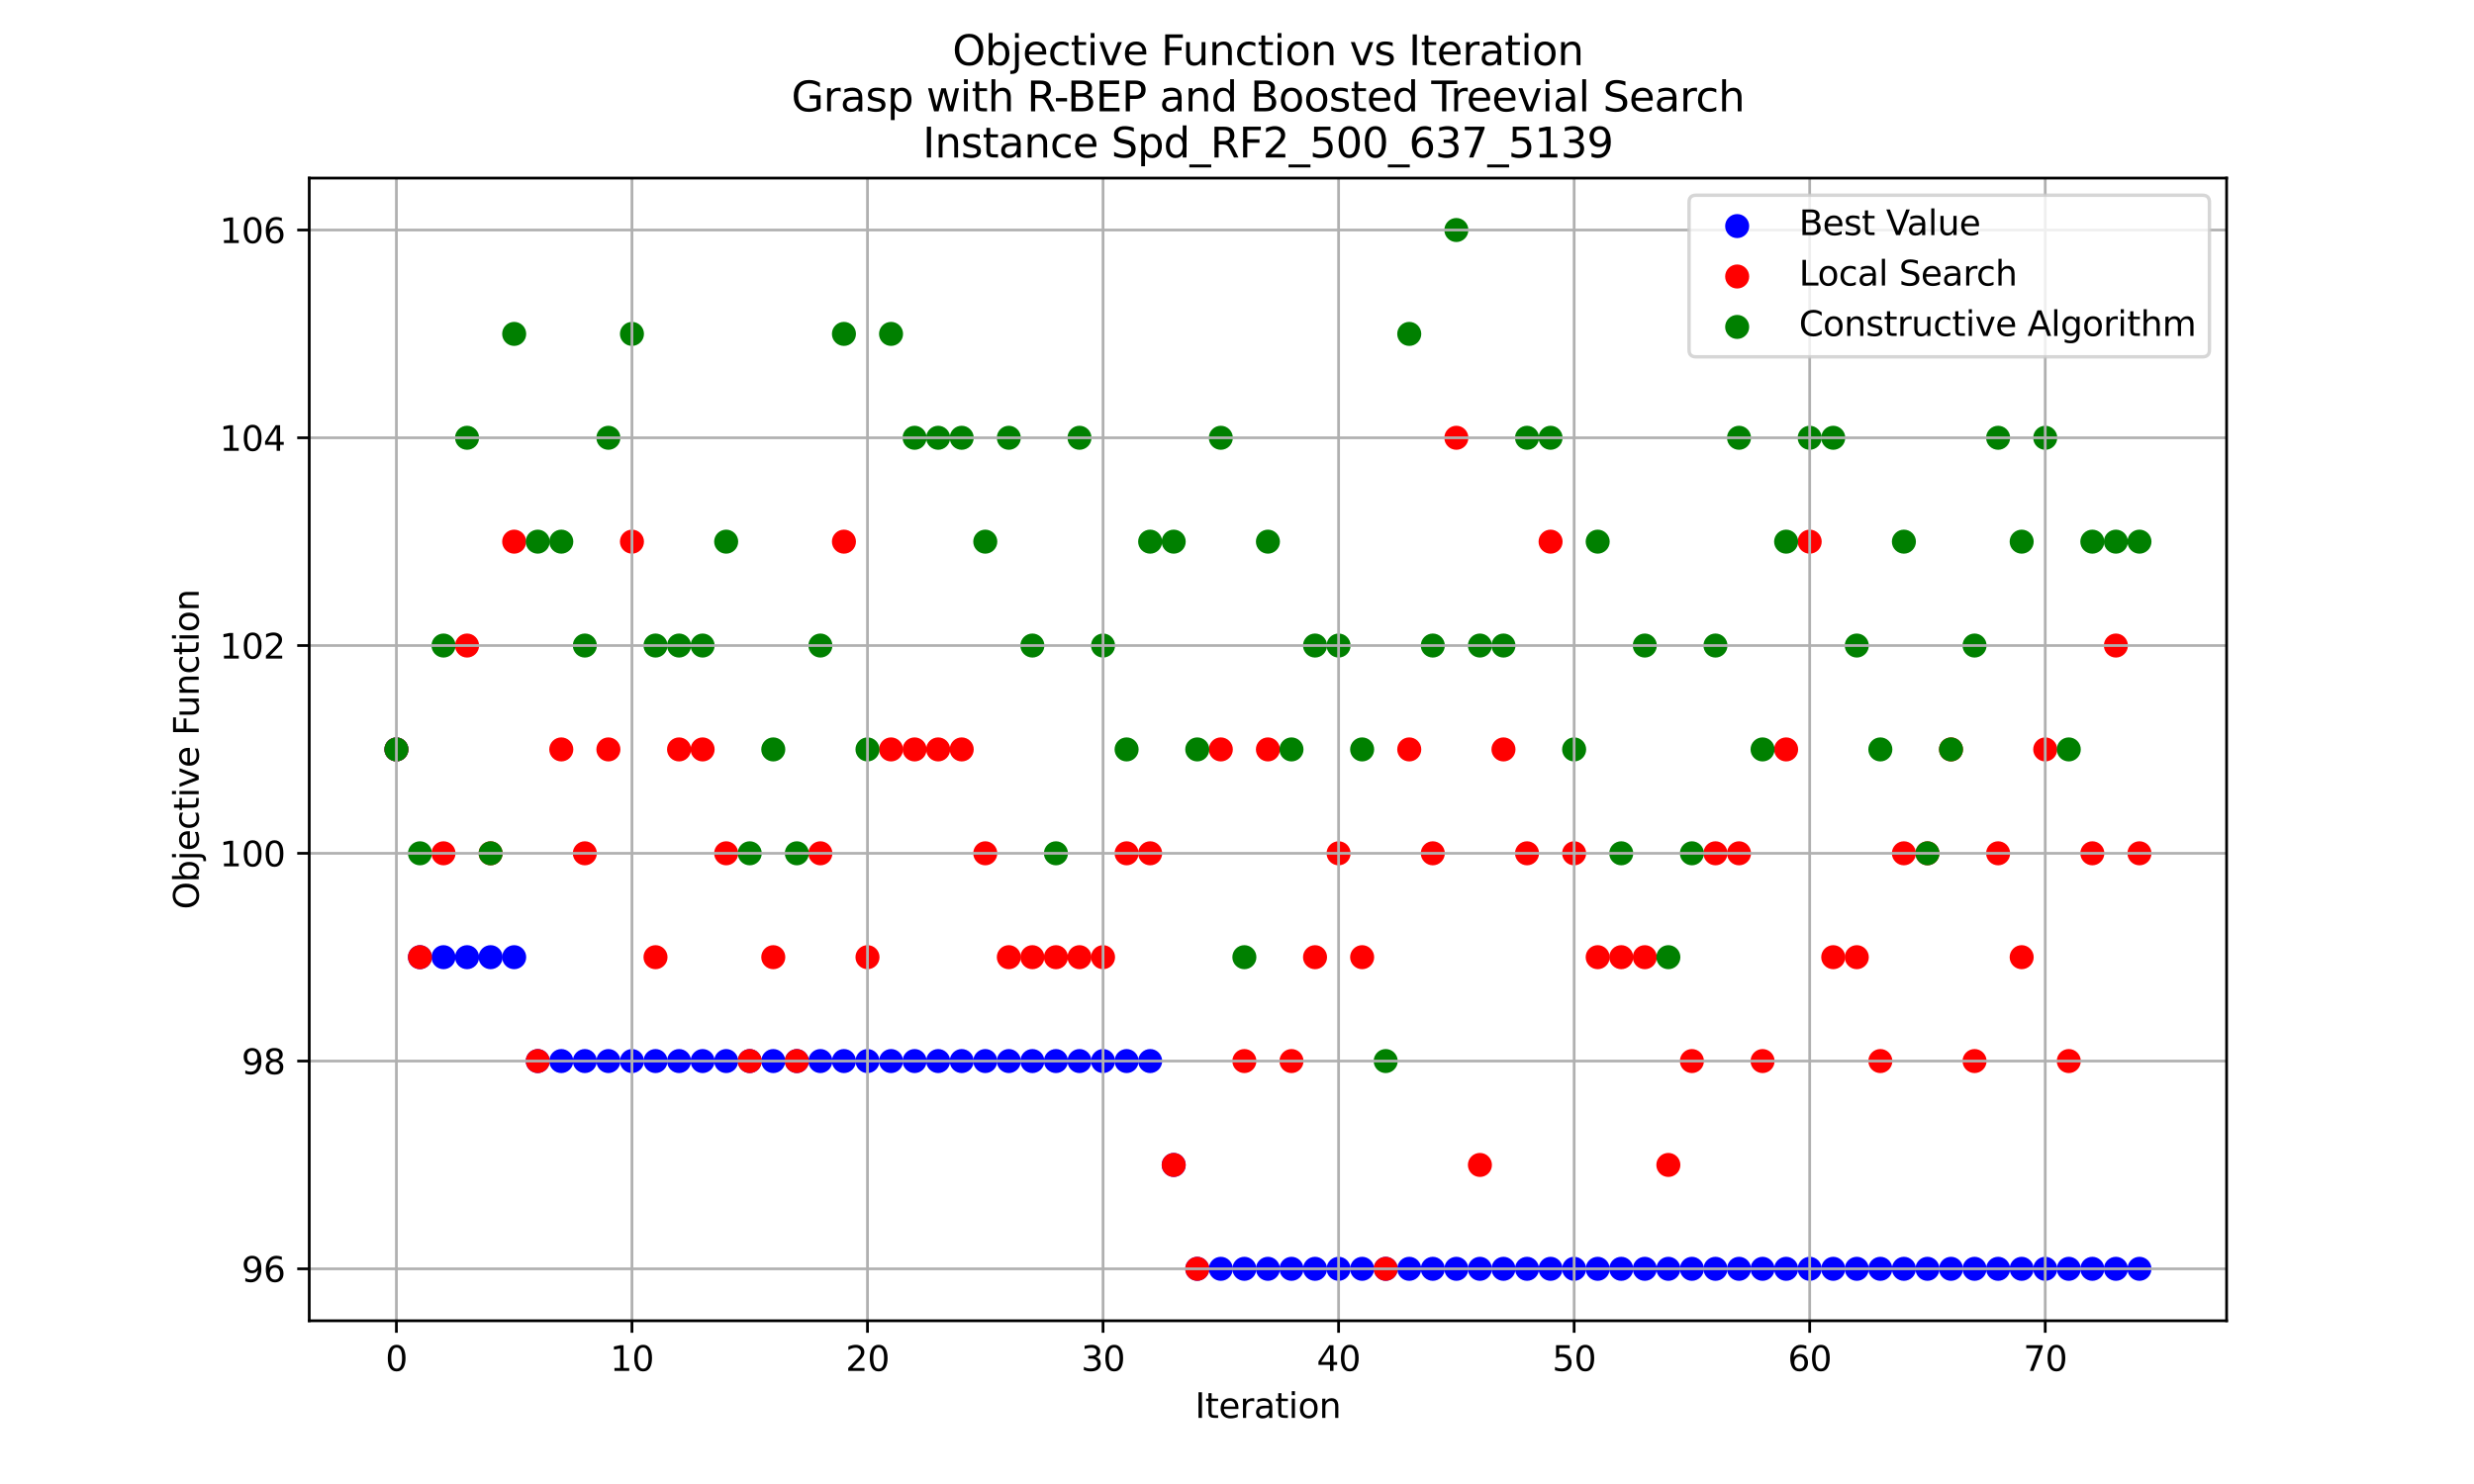<?xml version="1.0" encoding="utf-8" standalone="no"?>
<!DOCTYPE svg PUBLIC "-//W3C//DTD SVG 1.1//EN"
  "http://www.w3.org/Graphics/SVG/1.1/DTD/svg11.dtd">
<svg xmlns:xlink="http://www.w3.org/1999/xlink" width="720pt" height="432pt" viewBox="0 0 720 432" xmlns="http://www.w3.org/2000/svg" version="1.1">
 <defs>
  <style type="text/css">*{stroke-linejoin: round; stroke-linecap: butt}</style>
 </defs>
 <g id="figure_1">
  <g id="patch_1">
   <path d="M 0 432 
L 720 432 
L 720 0 
L 0 0 
z
" style="fill: #ffffff"/>
  </g>
  <g id="axes_1">
   <g id="patch_2">
    <path d="M 90 384.48 
L 648 384.48 
L 648 51.84 
L 90 51.84 
z
" style="fill: #ffffff"/>
   </g>
   <g id="PathCollection_1">
    <defs>
     <path id="m47b3275b3d" d="M 0 3 
C 0.796 3 1.559 2.684 2.121 2.121 
C 2.684 1.559 3 0.796 3 0 
C 3 -0.796 2.684 -1.559 2.121 -2.121 
C 1.559 -2.684 0.796 -3 0 -3 
C -0.796 -3 -1.559 -2.684 -2.121 -2.121 
C -2.684 -1.559 -3 -0.796 -3 0 
C -3 0.796 -2.684 1.559 -2.121 2.121 
C -1.559 2.684 -0.796 3 0 3 
z
" style="stroke: #0000ff"/>
    </defs>
    <g clip-path="url(#p87933340f0)">
     <use xlink:href="#m47b3275b3d" x="115.364" y="218.16" style="fill: #0000ff; stroke: #0000ff"/>
     <use xlink:href="#m47b3275b3d" x="122.219" y="278.64" style="fill: #0000ff; stroke: #0000ff"/>
     <use xlink:href="#m47b3275b3d" x="129.074" y="278.64" style="fill: #0000ff; stroke: #0000ff"/>
     <use xlink:href="#m47b3275b3d" x="135.929" y="278.64" style="fill: #0000ff; stroke: #0000ff"/>
     <use xlink:href="#m47b3275b3d" x="142.784" y="278.64" style="fill: #0000ff; stroke: #0000ff"/>
     <use xlink:href="#m47b3275b3d" x="149.639" y="278.64" style="fill: #0000ff; stroke: #0000ff"/>
     <use xlink:href="#m47b3275b3d" x="156.494" y="308.88" style="fill: #0000ff; stroke: #0000ff"/>
     <use xlink:href="#m47b3275b3d" x="163.349" y="308.88" style="fill: #0000ff; stroke: #0000ff"/>
     <use xlink:href="#m47b3275b3d" x="170.204" y="308.88" style="fill: #0000ff; stroke: #0000ff"/>
     <use xlink:href="#m47b3275b3d" x="177.059" y="308.88" style="fill: #0000ff; stroke: #0000ff"/>
     <use xlink:href="#m47b3275b3d" x="183.914" y="308.88" style="fill: #0000ff; stroke: #0000ff"/>
     <use xlink:href="#m47b3275b3d" x="190.769" y="308.88" style="fill: #0000ff; stroke: #0000ff"/>
     <use xlink:href="#m47b3275b3d" x="197.624" y="308.88" style="fill: #0000ff; stroke: #0000ff"/>
     <use xlink:href="#m47b3275b3d" x="204.479" y="308.88" style="fill: #0000ff; stroke: #0000ff"/>
     <use xlink:href="#m47b3275b3d" x="211.334" y="308.88" style="fill: #0000ff; stroke: #0000ff"/>
     <use xlink:href="#m47b3275b3d" x="218.189" y="308.88" style="fill: #0000ff; stroke: #0000ff"/>
     <use xlink:href="#m47b3275b3d" x="225.044" y="308.88" style="fill: #0000ff; stroke: #0000ff"/>
     <use xlink:href="#m47b3275b3d" x="231.899" y="308.88" style="fill: #0000ff; stroke: #0000ff"/>
     <use xlink:href="#m47b3275b3d" x="238.754" y="308.88" style="fill: #0000ff; stroke: #0000ff"/>
     <use xlink:href="#m47b3275b3d" x="245.609" y="308.88" style="fill: #0000ff; stroke: #0000ff"/>
     <use xlink:href="#m47b3275b3d" x="252.464" y="308.88" style="fill: #0000ff; stroke: #0000ff"/>
     <use xlink:href="#m47b3275b3d" x="259.319" y="308.88" style="fill: #0000ff; stroke: #0000ff"/>
     <use xlink:href="#m47b3275b3d" x="266.174" y="308.88" style="fill: #0000ff; stroke: #0000ff"/>
     <use xlink:href="#m47b3275b3d" x="273.029" y="308.88" style="fill: #0000ff; stroke: #0000ff"/>
     <use xlink:href="#m47b3275b3d" x="279.885" y="308.88" style="fill: #0000ff; stroke: #0000ff"/>
     <use xlink:href="#m47b3275b3d" x="286.74" y="308.88" style="fill: #0000ff; stroke: #0000ff"/>
     <use xlink:href="#m47b3275b3d" x="293.595" y="308.88" style="fill: #0000ff; stroke: #0000ff"/>
     <use xlink:href="#m47b3275b3d" x="300.45" y="308.88" style="fill: #0000ff; stroke: #0000ff"/>
     <use xlink:href="#m47b3275b3d" x="307.305" y="308.88" style="fill: #0000ff; stroke: #0000ff"/>
     <use xlink:href="#m47b3275b3d" x="314.16" y="308.88" style="fill: #0000ff; stroke: #0000ff"/>
     <use xlink:href="#m47b3275b3d" x="321.015" y="308.88" style="fill: #0000ff; stroke: #0000ff"/>
     <use xlink:href="#m47b3275b3d" x="327.87" y="308.88" style="fill: #0000ff; stroke: #0000ff"/>
     <use xlink:href="#m47b3275b3d" x="334.725" y="308.88" style="fill: #0000ff; stroke: #0000ff"/>
     <use xlink:href="#m47b3275b3d" x="341.58" y="339.12" style="fill: #0000ff; stroke: #0000ff"/>
     <use xlink:href="#m47b3275b3d" x="348.435" y="369.36" style="fill: #0000ff; stroke: #0000ff"/>
     <use xlink:href="#m47b3275b3d" x="355.29" y="369.36" style="fill: #0000ff; stroke: #0000ff"/>
     <use xlink:href="#m47b3275b3d" x="362.145" y="369.36" style="fill: #0000ff; stroke: #0000ff"/>
     <use xlink:href="#m47b3275b3d" x="369" y="369.36" style="fill: #0000ff; stroke: #0000ff"/>
     <use xlink:href="#m47b3275b3d" x="375.855" y="369.36" style="fill: #0000ff; stroke: #0000ff"/>
     <use xlink:href="#m47b3275b3d" x="382.71" y="369.36" style="fill: #0000ff; stroke: #0000ff"/>
     <use xlink:href="#m47b3275b3d" x="389.565" y="369.36" style="fill: #0000ff; stroke: #0000ff"/>
     <use xlink:href="#m47b3275b3d" x="396.42" y="369.36" style="fill: #0000ff; stroke: #0000ff"/>
     <use xlink:href="#m47b3275b3d" x="403.275" y="369.36" style="fill: #0000ff; stroke: #0000ff"/>
     <use xlink:href="#m47b3275b3d" x="410.13" y="369.36" style="fill: #0000ff; stroke: #0000ff"/>
     <use xlink:href="#m47b3275b3d" x="416.985" y="369.36" style="fill: #0000ff; stroke: #0000ff"/>
     <use xlink:href="#m47b3275b3d" x="423.84" y="369.36" style="fill: #0000ff; stroke: #0000ff"/>
     <use xlink:href="#m47b3275b3d" x="430.695" y="369.36" style="fill: #0000ff; stroke: #0000ff"/>
     <use xlink:href="#m47b3275b3d" x="437.55" y="369.36" style="fill: #0000ff; stroke: #0000ff"/>
     <use xlink:href="#m47b3275b3d" x="444.405" y="369.36" style="fill: #0000ff; stroke: #0000ff"/>
     <use xlink:href="#m47b3275b3d" x="451.26" y="369.36" style="fill: #0000ff; stroke: #0000ff"/>
     <use xlink:href="#m47b3275b3d" x="458.115" y="369.36" style="fill: #0000ff; stroke: #0000ff"/>
     <use xlink:href="#m47b3275b3d" x="464.971" y="369.36" style="fill: #0000ff; stroke: #0000ff"/>
     <use xlink:href="#m47b3275b3d" x="471.826" y="369.36" style="fill: #0000ff; stroke: #0000ff"/>
     <use xlink:href="#m47b3275b3d" x="478.681" y="369.36" style="fill: #0000ff; stroke: #0000ff"/>
     <use xlink:href="#m47b3275b3d" x="485.536" y="369.36" style="fill: #0000ff; stroke: #0000ff"/>
     <use xlink:href="#m47b3275b3d" x="492.391" y="369.36" style="fill: #0000ff; stroke: #0000ff"/>
     <use xlink:href="#m47b3275b3d" x="499.246" y="369.36" style="fill: #0000ff; stroke: #0000ff"/>
     <use xlink:href="#m47b3275b3d" x="506.101" y="369.36" style="fill: #0000ff; stroke: #0000ff"/>
     <use xlink:href="#m47b3275b3d" x="512.956" y="369.36" style="fill: #0000ff; stroke: #0000ff"/>
     <use xlink:href="#m47b3275b3d" x="519.811" y="369.36" style="fill: #0000ff; stroke: #0000ff"/>
     <use xlink:href="#m47b3275b3d" x="526.666" y="369.36" style="fill: #0000ff; stroke: #0000ff"/>
     <use xlink:href="#m47b3275b3d" x="533.521" y="369.36" style="fill: #0000ff; stroke: #0000ff"/>
     <use xlink:href="#m47b3275b3d" x="540.376" y="369.36" style="fill: #0000ff; stroke: #0000ff"/>
     <use xlink:href="#m47b3275b3d" x="547.231" y="369.36" style="fill: #0000ff; stroke: #0000ff"/>
     <use xlink:href="#m47b3275b3d" x="554.086" y="369.36" style="fill: #0000ff; stroke: #0000ff"/>
     <use xlink:href="#m47b3275b3d" x="560.941" y="369.36" style="fill: #0000ff; stroke: #0000ff"/>
     <use xlink:href="#m47b3275b3d" x="567.796" y="369.36" style="fill: #0000ff; stroke: #0000ff"/>
     <use xlink:href="#m47b3275b3d" x="574.651" y="369.36" style="fill: #0000ff; stroke: #0000ff"/>
     <use xlink:href="#m47b3275b3d" x="581.506" y="369.36" style="fill: #0000ff; stroke: #0000ff"/>
     <use xlink:href="#m47b3275b3d" x="588.361" y="369.36" style="fill: #0000ff; stroke: #0000ff"/>
     <use xlink:href="#m47b3275b3d" x="595.216" y="369.36" style="fill: #0000ff; stroke: #0000ff"/>
     <use xlink:href="#m47b3275b3d" x="602.071" y="369.36" style="fill: #0000ff; stroke: #0000ff"/>
     <use xlink:href="#m47b3275b3d" x="608.926" y="369.36" style="fill: #0000ff; stroke: #0000ff"/>
     <use xlink:href="#m47b3275b3d" x="615.781" y="369.36" style="fill: #0000ff; stroke: #0000ff"/>
     <use xlink:href="#m47b3275b3d" x="622.636" y="369.36" style="fill: #0000ff; stroke: #0000ff"/>
    </g>
   </g>
   <g id="PathCollection_2">
    <defs>
     <path id="m974bbef944" d="M 0 3 
C 0.796 3 1.559 2.684 2.121 2.121 
C 2.684 1.559 3 0.796 3 0 
C 3 -0.796 2.684 -1.559 2.121 -2.121 
C 1.559 -2.684 0.796 -3 0 -3 
C -0.796 -3 -1.559 -2.684 -2.121 -2.121 
C -2.684 -1.559 -3 -0.796 -3 0 
C -3 0.796 -2.684 1.559 -2.121 2.121 
C -1.559 2.684 -0.796 3 0 3 
z
" style="stroke: #ff0000"/>
    </defs>
    <g clip-path="url(#p87933340f0)">
     <use xlink:href="#m974bbef944" x="115.364" y="218.16" style="fill: #ff0000; stroke: #ff0000"/>
     <use xlink:href="#m974bbef944" x="122.219" y="278.64" style="fill: #ff0000; stroke: #ff0000"/>
     <use xlink:href="#m974bbef944" x="129.074" y="248.4" style="fill: #ff0000; stroke: #ff0000"/>
     <use xlink:href="#m974bbef944" x="135.929" y="187.92" style="fill: #ff0000; stroke: #ff0000"/>
     <use xlink:href="#m974bbef944" x="142.784" y="248.4" style="fill: #ff0000; stroke: #ff0000"/>
     <use xlink:href="#m974bbef944" x="149.639" y="157.68" style="fill: #ff0000; stroke: #ff0000"/>
     <use xlink:href="#m974bbef944" x="156.494" y="308.88" style="fill: #ff0000; stroke: #ff0000"/>
     <use xlink:href="#m974bbef944" x="163.349" y="218.16" style="fill: #ff0000; stroke: #ff0000"/>
     <use xlink:href="#m974bbef944" x="170.204" y="248.4" style="fill: #ff0000; stroke: #ff0000"/>
     <use xlink:href="#m974bbef944" x="177.059" y="218.16" style="fill: #ff0000; stroke: #ff0000"/>
     <use xlink:href="#m974bbef944" x="183.914" y="157.68" style="fill: #ff0000; stroke: #ff0000"/>
     <use xlink:href="#m974bbef944" x="190.769" y="278.64" style="fill: #ff0000; stroke: #ff0000"/>
     <use xlink:href="#m974bbef944" x="197.624" y="218.16" style="fill: #ff0000; stroke: #ff0000"/>
     <use xlink:href="#m974bbef944" x="204.479" y="218.16" style="fill: #ff0000; stroke: #ff0000"/>
     <use xlink:href="#m974bbef944" x="211.334" y="248.4" style="fill: #ff0000; stroke: #ff0000"/>
     <use xlink:href="#m974bbef944" x="218.189" y="308.88" style="fill: #ff0000; stroke: #ff0000"/>
     <use xlink:href="#m974bbef944" x="225.044" y="278.64" style="fill: #ff0000; stroke: #ff0000"/>
     <use xlink:href="#m974bbef944" x="231.899" y="308.88" style="fill: #ff0000; stroke: #ff0000"/>
     <use xlink:href="#m974bbef944" x="238.754" y="248.4" style="fill: #ff0000; stroke: #ff0000"/>
     <use xlink:href="#m974bbef944" x="245.609" y="157.68" style="fill: #ff0000; stroke: #ff0000"/>
     <use xlink:href="#m974bbef944" x="252.464" y="278.64" style="fill: #ff0000; stroke: #ff0000"/>
     <use xlink:href="#m974bbef944" x="259.319" y="218.16" style="fill: #ff0000; stroke: #ff0000"/>
     <use xlink:href="#m974bbef944" x="266.174" y="218.16" style="fill: #ff0000; stroke: #ff0000"/>
     <use xlink:href="#m974bbef944" x="273.029" y="218.16" style="fill: #ff0000; stroke: #ff0000"/>
     <use xlink:href="#m974bbef944" x="279.885" y="218.16" style="fill: #ff0000; stroke: #ff0000"/>
     <use xlink:href="#m974bbef944" x="286.74" y="248.4" style="fill: #ff0000; stroke: #ff0000"/>
     <use xlink:href="#m974bbef944" x="293.595" y="278.64" style="fill: #ff0000; stroke: #ff0000"/>
     <use xlink:href="#m974bbef944" x="300.45" y="278.64" style="fill: #ff0000; stroke: #ff0000"/>
     <use xlink:href="#m974bbef944" x="307.305" y="278.64" style="fill: #ff0000; stroke: #ff0000"/>
     <use xlink:href="#m974bbef944" x="314.16" y="278.64" style="fill: #ff0000; stroke: #ff0000"/>
     <use xlink:href="#m974bbef944" x="321.015" y="278.64" style="fill: #ff0000; stroke: #ff0000"/>
     <use xlink:href="#m974bbef944" x="327.87" y="248.4" style="fill: #ff0000; stroke: #ff0000"/>
     <use xlink:href="#m974bbef944" x="334.725" y="248.4" style="fill: #ff0000; stroke: #ff0000"/>
     <use xlink:href="#m974bbef944" x="341.58" y="339.12" style="fill: #ff0000; stroke: #ff0000"/>
     <use xlink:href="#m974bbef944" x="348.435" y="369.36" style="fill: #ff0000; stroke: #ff0000"/>
     <use xlink:href="#m974bbef944" x="355.29" y="218.16" style="fill: #ff0000; stroke: #ff0000"/>
     <use xlink:href="#m974bbef944" x="362.145" y="308.88" style="fill: #ff0000; stroke: #ff0000"/>
     <use xlink:href="#m974bbef944" x="369" y="218.16" style="fill: #ff0000; stroke: #ff0000"/>
     <use xlink:href="#m974bbef944" x="375.855" y="308.88" style="fill: #ff0000; stroke: #ff0000"/>
     <use xlink:href="#m974bbef944" x="382.71" y="278.64" style="fill: #ff0000; stroke: #ff0000"/>
     <use xlink:href="#m974bbef944" x="389.565" y="248.4" style="fill: #ff0000; stroke: #ff0000"/>
     <use xlink:href="#m974bbef944" x="396.42" y="278.64" style="fill: #ff0000; stroke: #ff0000"/>
     <use xlink:href="#m974bbef944" x="403.275" y="369.36" style="fill: #ff0000; stroke: #ff0000"/>
     <use xlink:href="#m974bbef944" x="410.13" y="218.16" style="fill: #ff0000; stroke: #ff0000"/>
     <use xlink:href="#m974bbef944" x="416.985" y="248.4" style="fill: #ff0000; stroke: #ff0000"/>
     <use xlink:href="#m974bbef944" x="423.84" y="127.44" style="fill: #ff0000; stroke: #ff0000"/>
     <use xlink:href="#m974bbef944" x="430.695" y="339.12" style="fill: #ff0000; stroke: #ff0000"/>
     <use xlink:href="#m974bbef944" x="437.55" y="218.16" style="fill: #ff0000; stroke: #ff0000"/>
     <use xlink:href="#m974bbef944" x="444.405" y="248.4" style="fill: #ff0000; stroke: #ff0000"/>
     <use xlink:href="#m974bbef944" x="451.26" y="157.68" style="fill: #ff0000; stroke: #ff0000"/>
     <use xlink:href="#m974bbef944" x="458.115" y="248.4" style="fill: #ff0000; stroke: #ff0000"/>
     <use xlink:href="#m974bbef944" x="464.971" y="278.64" style="fill: #ff0000; stroke: #ff0000"/>
     <use xlink:href="#m974bbef944" x="471.826" y="278.64" style="fill: #ff0000; stroke: #ff0000"/>
     <use xlink:href="#m974bbef944" x="478.681" y="278.64" style="fill: #ff0000; stroke: #ff0000"/>
     <use xlink:href="#m974bbef944" x="485.536" y="339.12" style="fill: #ff0000; stroke: #ff0000"/>
     <use xlink:href="#m974bbef944" x="492.391" y="308.88" style="fill: #ff0000; stroke: #ff0000"/>
     <use xlink:href="#m974bbef944" x="499.246" y="248.4" style="fill: #ff0000; stroke: #ff0000"/>
     <use xlink:href="#m974bbef944" x="506.101" y="248.4" style="fill: #ff0000; stroke: #ff0000"/>
     <use xlink:href="#m974bbef944" x="512.956" y="308.88" style="fill: #ff0000; stroke: #ff0000"/>
     <use xlink:href="#m974bbef944" x="519.811" y="218.16" style="fill: #ff0000; stroke: #ff0000"/>
     <use xlink:href="#m974bbef944" x="526.666" y="157.68" style="fill: #ff0000; stroke: #ff0000"/>
     <use xlink:href="#m974bbef944" x="533.521" y="278.64" style="fill: #ff0000; stroke: #ff0000"/>
     <use xlink:href="#m974bbef944" x="540.376" y="278.64" style="fill: #ff0000; stroke: #ff0000"/>
     <use xlink:href="#m974bbef944" x="547.231" y="308.88" style="fill: #ff0000; stroke: #ff0000"/>
     <use xlink:href="#m974bbef944" x="554.086" y="248.4" style="fill: #ff0000; stroke: #ff0000"/>
     <use xlink:href="#m974bbef944" x="560.941" y="248.4" style="fill: #ff0000; stroke: #ff0000"/>
     <use xlink:href="#m974bbef944" x="567.796" y="218.16" style="fill: #ff0000; stroke: #ff0000"/>
     <use xlink:href="#m974bbef944" x="574.651" y="308.88" style="fill: #ff0000; stroke: #ff0000"/>
     <use xlink:href="#m974bbef944" x="581.506" y="248.4" style="fill: #ff0000; stroke: #ff0000"/>
     <use xlink:href="#m974bbef944" x="588.361" y="278.64" style="fill: #ff0000; stroke: #ff0000"/>
     <use xlink:href="#m974bbef944" x="595.216" y="218.16" style="fill: #ff0000; stroke: #ff0000"/>
     <use xlink:href="#m974bbef944" x="602.071" y="308.88" style="fill: #ff0000; stroke: #ff0000"/>
     <use xlink:href="#m974bbef944" x="608.926" y="248.4" style="fill: #ff0000; stroke: #ff0000"/>
     <use xlink:href="#m974bbef944" x="615.781" y="187.92" style="fill: #ff0000; stroke: #ff0000"/>
     <use xlink:href="#m974bbef944" x="622.636" y="248.4" style="fill: #ff0000; stroke: #ff0000"/>
    </g>
   </g>
   <g id="PathCollection_3">
    <defs>
     <path id="m0bd31126f4" d="M 0 3 
C 0.796 3 1.559 2.684 2.121 2.121 
C 2.684 1.559 3 0.796 3 0 
C 3 -0.796 2.684 -1.559 2.121 -2.121 
C 1.559 -2.684 0.796 -3 0 -3 
C -0.796 -3 -1.559 -2.684 -2.121 -2.121 
C -2.684 -1.559 -3 -0.796 -3 0 
C -3 0.796 -2.684 1.559 -2.121 2.121 
C -1.559 2.684 -0.796 3 0 3 
z
" style="stroke: #008000"/>
    </defs>
    <g clip-path="url(#p87933340f0)">
     <use xlink:href="#m0bd31126f4" x="115.364" y="218.16" style="fill: #008000; stroke: #008000"/>
     <use xlink:href="#m0bd31126f4" x="122.219" y="248.4" style="fill: #008000; stroke: #008000"/>
     <use xlink:href="#m0bd31126f4" x="129.074" y="187.92" style="fill: #008000; stroke: #008000"/>
     <use xlink:href="#m0bd31126f4" x="135.929" y="127.44" style="fill: #008000; stroke: #008000"/>
     <use xlink:href="#m0bd31126f4" x="142.784" y="248.4" style="fill: #008000; stroke: #008000"/>
     <use xlink:href="#m0bd31126f4" x="149.639" y="97.2" style="fill: #008000; stroke: #008000"/>
     <use xlink:href="#m0bd31126f4" x="156.494" y="157.68" style="fill: #008000; stroke: #008000"/>
     <use xlink:href="#m0bd31126f4" x="163.349" y="157.68" style="fill: #008000; stroke: #008000"/>
     <use xlink:href="#m0bd31126f4" x="170.204" y="187.92" style="fill: #008000; stroke: #008000"/>
     <use xlink:href="#m0bd31126f4" x="177.059" y="127.44" style="fill: #008000; stroke: #008000"/>
     <use xlink:href="#m0bd31126f4" x="183.914" y="97.2" style="fill: #008000; stroke: #008000"/>
     <use xlink:href="#m0bd31126f4" x="190.769" y="187.92" style="fill: #008000; stroke: #008000"/>
     <use xlink:href="#m0bd31126f4" x="197.624" y="187.92" style="fill: #008000; stroke: #008000"/>
     <use xlink:href="#m0bd31126f4" x="204.479" y="187.92" style="fill: #008000; stroke: #008000"/>
     <use xlink:href="#m0bd31126f4" x="211.334" y="157.68" style="fill: #008000; stroke: #008000"/>
     <use xlink:href="#m0bd31126f4" x="218.189" y="248.4" style="fill: #008000; stroke: #008000"/>
     <use xlink:href="#m0bd31126f4" x="225.044" y="218.16" style="fill: #008000; stroke: #008000"/>
     <use xlink:href="#m0bd31126f4" x="231.899" y="248.4" style="fill: #008000; stroke: #008000"/>
     <use xlink:href="#m0bd31126f4" x="238.754" y="187.92" style="fill: #008000; stroke: #008000"/>
     <use xlink:href="#m0bd31126f4" x="245.609" y="97.2" style="fill: #008000; stroke: #008000"/>
     <use xlink:href="#m0bd31126f4" x="252.464" y="218.16" style="fill: #008000; stroke: #008000"/>
     <use xlink:href="#m0bd31126f4" x="259.319" y="97.2" style="fill: #008000; stroke: #008000"/>
     <use xlink:href="#m0bd31126f4" x="266.174" y="127.44" style="fill: #008000; stroke: #008000"/>
     <use xlink:href="#m0bd31126f4" x="273.029" y="127.44" style="fill: #008000; stroke: #008000"/>
     <use xlink:href="#m0bd31126f4" x="279.885" y="127.44" style="fill: #008000; stroke: #008000"/>
     <use xlink:href="#m0bd31126f4" x="286.74" y="157.68" style="fill: #008000; stroke: #008000"/>
     <use xlink:href="#m0bd31126f4" x="293.595" y="127.44" style="fill: #008000; stroke: #008000"/>
     <use xlink:href="#m0bd31126f4" x="300.45" y="187.92" style="fill: #008000; stroke: #008000"/>
     <use xlink:href="#m0bd31126f4" x="307.305" y="248.4" style="fill: #008000; stroke: #008000"/>
     <use xlink:href="#m0bd31126f4" x="314.16" y="127.44" style="fill: #008000; stroke: #008000"/>
     <use xlink:href="#m0bd31126f4" x="321.015" y="187.92" style="fill: #008000; stroke: #008000"/>
     <use xlink:href="#m0bd31126f4" x="327.87" y="218.16" style="fill: #008000; stroke: #008000"/>
     <use xlink:href="#m0bd31126f4" x="334.725" y="157.68" style="fill: #008000; stroke: #008000"/>
     <use xlink:href="#m0bd31126f4" x="341.58" y="157.68" style="fill: #008000; stroke: #008000"/>
     <use xlink:href="#m0bd31126f4" x="348.435" y="218.16" style="fill: #008000; stroke: #008000"/>
     <use xlink:href="#m0bd31126f4" x="355.29" y="127.44" style="fill: #008000; stroke: #008000"/>
     <use xlink:href="#m0bd31126f4" x="362.145" y="278.64" style="fill: #008000; stroke: #008000"/>
     <use xlink:href="#m0bd31126f4" x="369" y="157.68" style="fill: #008000; stroke: #008000"/>
     <use xlink:href="#m0bd31126f4" x="375.855" y="218.16" style="fill: #008000; stroke: #008000"/>
     <use xlink:href="#m0bd31126f4" x="382.71" y="187.92" style="fill: #008000; stroke: #008000"/>
     <use xlink:href="#m0bd31126f4" x="389.565" y="187.92" style="fill: #008000; stroke: #008000"/>
     <use xlink:href="#m0bd31126f4" x="396.42" y="218.16" style="fill: #008000; stroke: #008000"/>
     <use xlink:href="#m0bd31126f4" x="403.275" y="308.88" style="fill: #008000; stroke: #008000"/>
     <use xlink:href="#m0bd31126f4" x="410.13" y="97.2" style="fill: #008000; stroke: #008000"/>
     <use xlink:href="#m0bd31126f4" x="416.985" y="187.92" style="fill: #008000; stroke: #008000"/>
     <use xlink:href="#m0bd31126f4" x="423.84" y="66.96" style="fill: #008000; stroke: #008000"/>
     <use xlink:href="#m0bd31126f4" x="430.695" y="187.92" style="fill: #008000; stroke: #008000"/>
     <use xlink:href="#m0bd31126f4" x="437.55" y="187.92" style="fill: #008000; stroke: #008000"/>
     <use xlink:href="#m0bd31126f4" x="444.405" y="127.44" style="fill: #008000; stroke: #008000"/>
     <use xlink:href="#m0bd31126f4" x="451.26" y="127.44" style="fill: #008000; stroke: #008000"/>
     <use xlink:href="#m0bd31126f4" x="458.115" y="218.16" style="fill: #008000; stroke: #008000"/>
     <use xlink:href="#m0bd31126f4" x="464.971" y="157.68" style="fill: #008000; stroke: #008000"/>
     <use xlink:href="#m0bd31126f4" x="471.826" y="248.4" style="fill: #008000; stroke: #008000"/>
     <use xlink:href="#m0bd31126f4" x="478.681" y="187.92" style="fill: #008000; stroke: #008000"/>
     <use xlink:href="#m0bd31126f4" x="485.536" y="278.64" style="fill: #008000; stroke: #008000"/>
     <use xlink:href="#m0bd31126f4" x="492.391" y="248.4" style="fill: #008000; stroke: #008000"/>
     <use xlink:href="#m0bd31126f4" x="499.246" y="187.92" style="fill: #008000; stroke: #008000"/>
     <use xlink:href="#m0bd31126f4" x="506.101" y="127.44" style="fill: #008000; stroke: #008000"/>
     <use xlink:href="#m0bd31126f4" x="512.956" y="218.16" style="fill: #008000; stroke: #008000"/>
     <use xlink:href="#m0bd31126f4" x="519.811" y="157.68" style="fill: #008000; stroke: #008000"/>
     <use xlink:href="#m0bd31126f4" x="526.666" y="127.44" style="fill: #008000; stroke: #008000"/>
     <use xlink:href="#m0bd31126f4" x="533.521" y="127.44" style="fill: #008000; stroke: #008000"/>
     <use xlink:href="#m0bd31126f4" x="540.376" y="187.92" style="fill: #008000; stroke: #008000"/>
     <use xlink:href="#m0bd31126f4" x="547.231" y="218.16" style="fill: #008000; stroke: #008000"/>
     <use xlink:href="#m0bd31126f4" x="554.086" y="157.68" style="fill: #008000; stroke: #008000"/>
     <use xlink:href="#m0bd31126f4" x="560.941" y="248.4" style="fill: #008000; stroke: #008000"/>
     <use xlink:href="#m0bd31126f4" x="567.796" y="218.16" style="fill: #008000; stroke: #008000"/>
     <use xlink:href="#m0bd31126f4" x="574.651" y="187.92" style="fill: #008000; stroke: #008000"/>
     <use xlink:href="#m0bd31126f4" x="581.506" y="127.44" style="fill: #008000; stroke: #008000"/>
     <use xlink:href="#m0bd31126f4" x="588.361" y="157.68" style="fill: #008000; stroke: #008000"/>
     <use xlink:href="#m0bd31126f4" x="595.216" y="127.44" style="fill: #008000; stroke: #008000"/>
     <use xlink:href="#m0bd31126f4" x="602.071" y="218.16" style="fill: #008000; stroke: #008000"/>
     <use xlink:href="#m0bd31126f4" x="608.926" y="157.68" style="fill: #008000; stroke: #008000"/>
     <use xlink:href="#m0bd31126f4" x="615.781" y="157.68" style="fill: #008000; stroke: #008000"/>
     <use xlink:href="#m0bd31126f4" x="622.636" y="157.68" style="fill: #008000; stroke: #008000"/>
    </g>
   </g>
   <g id="matplotlib.axis_1">
    <g id="xtick_1">
     <g id="line2d_1">
      <path d="M 115.364 384.48 
L 115.364 51.84 
" clip-path="url(#p87933340f0)" style="fill: none; stroke: #b0b0b0; stroke-width: 0.8; stroke-linecap: square"/>
     </g>
     <g id="line2d_2">
      <defs>
       <path id="m7100ece680" d="M 0 0 
L 0 3.5 
" style="stroke: #000000; stroke-width: 0.8"/>
      </defs>
      <g>
       <use xlink:href="#m7100ece680" x="115.364" y="384.48" style="stroke: #000000; stroke-width: 0.8"/>
      </g>
     </g>
     <g id="text_1">
      <!-- 0 -->
      <g transform="translate(112.182 399.078) scale(0.1 -0.1)">
       <defs>
        <path id="DejaVuSans-30" d="M 2034 4250 
Q 1547 4250 1301 3770 
Q 1056 3291 1056 2328 
Q 1056 1369 1301 889 
Q 1547 409 2034 409 
Q 2525 409 2770 889 
Q 3016 1369 3016 2328 
Q 3016 3291 2770 3770 
Q 2525 4250 2034 4250 
z
M 2034 4750 
Q 2819 4750 3233 4129 
Q 3647 3509 3647 2328 
Q 3647 1150 3233 529 
Q 2819 -91 2034 -91 
Q 1250 -91 836 529 
Q 422 1150 422 2328 
Q 422 3509 836 4129 
Q 1250 4750 2034 4750 
z
" transform="scale(0.016)"/>
       </defs>
       <use xlink:href="#DejaVuSans-30"/>
      </g>
     </g>
    </g>
    <g id="xtick_2">
     <g id="line2d_3">
      <path d="M 183.914 384.48 
L 183.914 51.84 
" clip-path="url(#p87933340f0)" style="fill: none; stroke: #b0b0b0; stroke-width: 0.8; stroke-linecap: square"/>
     </g>
     <g id="line2d_4">
      <g>
       <use xlink:href="#m7100ece680" x="183.914" y="384.48" style="stroke: #000000; stroke-width: 0.8"/>
      </g>
     </g>
     <g id="text_2">
      <!-- 10 -->
      <g transform="translate(177.552 399.078) scale(0.1 -0.1)">
       <defs>
        <path id="DejaVuSans-31" d="M 794 531 
L 1825 531 
L 1825 4091 
L 703 3866 
L 703 4441 
L 1819 4666 
L 2450 4666 
L 2450 531 
L 3481 531 
L 3481 0 
L 794 0 
L 794 531 
z
" transform="scale(0.016)"/>
       </defs>
       <use xlink:href="#DejaVuSans-31"/>
       <use xlink:href="#DejaVuSans-30" x="63.623"/>
      </g>
     </g>
    </g>
    <g id="xtick_3">
     <g id="line2d_5">
      <path d="M 252.464 384.48 
L 252.464 51.84 
" clip-path="url(#p87933340f0)" style="fill: none; stroke: #b0b0b0; stroke-width: 0.8; stroke-linecap: square"/>
     </g>
     <g id="line2d_6">
      <g>
       <use xlink:href="#m7100ece680" x="252.464" y="384.48" style="stroke: #000000; stroke-width: 0.8"/>
      </g>
     </g>
     <g id="text_3">
      <!-- 20 -->
      <g transform="translate(246.102 399.078) scale(0.1 -0.1)">
       <defs>
        <path id="DejaVuSans-32" d="M 1228 531 
L 3431 531 
L 3431 0 
L 469 0 
L 469 531 
Q 828 903 1448 1529 
Q 2069 2156 2228 2338 
Q 2531 2678 2651 2914 
Q 2772 3150 2772 3378 
Q 2772 3750 2511 3984 
Q 2250 4219 1831 4219 
Q 1534 4219 1204 4116 
Q 875 4013 500 3803 
L 500 4441 
Q 881 4594 1212 4672 
Q 1544 4750 1819 4750 
Q 2544 4750 2975 4387 
Q 3406 4025 3406 3419 
Q 3406 3131 3298 2873 
Q 3191 2616 2906 2266 
Q 2828 2175 2409 1742 
Q 1991 1309 1228 531 
z
" transform="scale(0.016)"/>
       </defs>
       <use xlink:href="#DejaVuSans-32"/>
       <use xlink:href="#DejaVuSans-30" x="63.623"/>
      </g>
     </g>
    </g>
    <g id="xtick_4">
     <g id="line2d_7">
      <path d="M 321.015 384.48 
L 321.015 51.84 
" clip-path="url(#p87933340f0)" style="fill: none; stroke: #b0b0b0; stroke-width: 0.8; stroke-linecap: square"/>
     </g>
     <g id="line2d_8">
      <g>
       <use xlink:href="#m7100ece680" x="321.015" y="384.48" style="stroke: #000000; stroke-width: 0.8"/>
      </g>
     </g>
     <g id="text_4">
      <!-- 30 -->
      <g transform="translate(314.652 399.078) scale(0.1 -0.1)">
       <defs>
        <path id="DejaVuSans-33" d="M 2597 2516 
Q 3050 2419 3304 2112 
Q 3559 1806 3559 1356 
Q 3559 666 3084 287 
Q 2609 -91 1734 -91 
Q 1441 -91 1130 -33 
Q 819 25 488 141 
L 488 750 
Q 750 597 1062 519 
Q 1375 441 1716 441 
Q 2309 441 2620 675 
Q 2931 909 2931 1356 
Q 2931 1769 2642 2001 
Q 2353 2234 1838 2234 
L 1294 2234 
L 1294 2753 
L 1863 2753 
Q 2328 2753 2575 2939 
Q 2822 3125 2822 3475 
Q 2822 3834 2567 4026 
Q 2313 4219 1838 4219 
Q 1578 4219 1281 4162 
Q 984 4106 628 3988 
L 628 4550 
Q 988 4650 1302 4700 
Q 1616 4750 1894 4750 
Q 2613 4750 3031 4423 
Q 3450 4097 3450 3541 
Q 3450 3153 3228 2886 
Q 3006 2619 2597 2516 
z
" transform="scale(0.016)"/>
       </defs>
       <use xlink:href="#DejaVuSans-33"/>
       <use xlink:href="#DejaVuSans-30" x="63.623"/>
      </g>
     </g>
    </g>
    <g id="xtick_5">
     <g id="line2d_9">
      <path d="M 389.565 384.48 
L 389.565 51.84 
" clip-path="url(#p87933340f0)" style="fill: none; stroke: #b0b0b0; stroke-width: 0.8; stroke-linecap: square"/>
     </g>
     <g id="line2d_10">
      <g>
       <use xlink:href="#m7100ece680" x="389.565" y="384.48" style="stroke: #000000; stroke-width: 0.8"/>
      </g>
     </g>
     <g id="text_5">
      <!-- 40 -->
      <g transform="translate(383.203 399.078) scale(0.1 -0.1)">
       <defs>
        <path id="DejaVuSans-34" d="M 2419 4116 
L 825 1625 
L 2419 1625 
L 2419 4116 
z
M 2253 4666 
L 3047 4666 
L 3047 1625 
L 3713 1625 
L 3713 1100 
L 3047 1100 
L 3047 0 
L 2419 0 
L 2419 1100 
L 313 1100 
L 313 1709 
L 2253 4666 
z
" transform="scale(0.016)"/>
       </defs>
       <use xlink:href="#DejaVuSans-34"/>
       <use xlink:href="#DejaVuSans-30" x="63.623"/>
      </g>
     </g>
    </g>
    <g id="xtick_6">
     <g id="line2d_11">
      <path d="M 458.115 384.48 
L 458.115 51.84 
" clip-path="url(#p87933340f0)" style="fill: none; stroke: #b0b0b0; stroke-width: 0.8; stroke-linecap: square"/>
     </g>
     <g id="line2d_12">
      <g>
       <use xlink:href="#m7100ece680" x="458.115" y="384.48" style="stroke: #000000; stroke-width: 0.8"/>
      </g>
     </g>
     <g id="text_6">
      <!-- 50 -->
      <g transform="translate(451.753 399.078) scale(0.1 -0.1)">
       <defs>
        <path id="DejaVuSans-35" d="M 691 4666 
L 3169 4666 
L 3169 4134 
L 1269 4134 
L 1269 2991 
Q 1406 3038 1543 3061 
Q 1681 3084 1819 3084 
Q 2600 3084 3056 2656 
Q 3513 2228 3513 1497 
Q 3513 744 3044 326 
Q 2575 -91 1722 -91 
Q 1428 -91 1123 -41 
Q 819 9 494 109 
L 494 744 
Q 775 591 1075 516 
Q 1375 441 1709 441 
Q 2250 441 2565 725 
Q 2881 1009 2881 1497 
Q 2881 1984 2565 2268 
Q 2250 2553 1709 2553 
Q 1456 2553 1204 2497 
Q 953 2441 691 2322 
L 691 4666 
z
" transform="scale(0.016)"/>
       </defs>
       <use xlink:href="#DejaVuSans-35"/>
       <use xlink:href="#DejaVuSans-30" x="63.623"/>
      </g>
     </g>
    </g>
    <g id="xtick_7">
     <g id="line2d_13">
      <path d="M 526.666 384.48 
L 526.666 51.84 
" clip-path="url(#p87933340f0)" style="fill: none; stroke: #b0b0b0; stroke-width: 0.8; stroke-linecap: square"/>
     </g>
     <g id="line2d_14">
      <g>
       <use xlink:href="#m7100ece680" x="526.666" y="384.48" style="stroke: #000000; stroke-width: 0.8"/>
      </g>
     </g>
     <g id="text_7">
      <!-- 60 -->
      <g transform="translate(520.303 399.078) scale(0.1 -0.1)">
       <defs>
        <path id="DejaVuSans-36" d="M 2113 2584 
Q 1688 2584 1439 2293 
Q 1191 2003 1191 1497 
Q 1191 994 1439 701 
Q 1688 409 2113 409 
Q 2538 409 2786 701 
Q 3034 994 3034 1497 
Q 3034 2003 2786 2293 
Q 2538 2584 2113 2584 
z
M 3366 4563 
L 3366 3988 
Q 3128 4100 2886 4159 
Q 2644 4219 2406 4219 
Q 1781 4219 1451 3797 
Q 1122 3375 1075 2522 
Q 1259 2794 1537 2939 
Q 1816 3084 2150 3084 
Q 2853 3084 3261 2657 
Q 3669 2231 3669 1497 
Q 3669 778 3244 343 
Q 2819 -91 2113 -91 
Q 1303 -91 875 529 
Q 447 1150 447 2328 
Q 447 3434 972 4092 
Q 1497 4750 2381 4750 
Q 2619 4750 2861 4703 
Q 3103 4656 3366 4563 
z
" transform="scale(0.016)"/>
       </defs>
       <use xlink:href="#DejaVuSans-36"/>
       <use xlink:href="#DejaVuSans-30" x="63.623"/>
      </g>
     </g>
    </g>
    <g id="xtick_8">
     <g id="line2d_15">
      <path d="M 595.216 384.48 
L 595.216 51.84 
" clip-path="url(#p87933340f0)" style="fill: none; stroke: #b0b0b0; stroke-width: 0.8; stroke-linecap: square"/>
     </g>
     <g id="line2d_16">
      <g>
       <use xlink:href="#m7100ece680" x="595.216" y="384.48" style="stroke: #000000; stroke-width: 0.8"/>
      </g>
     </g>
     <g id="text_8">
      <!-- 70 -->
      <g transform="translate(588.854 399.078) scale(0.1 -0.1)">
       <defs>
        <path id="DejaVuSans-37" d="M 525 4666 
L 3525 4666 
L 3525 4397 
L 1831 0 
L 1172 0 
L 2766 4134 
L 525 4134 
L 525 4666 
z
" transform="scale(0.016)"/>
       </defs>
       <use xlink:href="#DejaVuSans-37"/>
       <use xlink:href="#DejaVuSans-30" x="63.623"/>
      </g>
     </g>
    </g>
    <g id="text_9">
     <!-- Iteration -->
     <g transform="translate(347.791 412.757) scale(0.1 -0.1)">
      <defs>
       <path id="DejaVuSans-49" d="M 628 4666 
L 1259 4666 
L 1259 0 
L 628 0 
L 628 4666 
z
" transform="scale(0.016)"/>
       <path id="DejaVuSans-74" d="M 1172 4494 
L 1172 3500 
L 2356 3500 
L 2356 3053 
L 1172 3053 
L 1172 1153 
Q 1172 725 1289 603 
Q 1406 481 1766 481 
L 2356 481 
L 2356 0 
L 1766 0 
Q 1100 0 847 248 
Q 594 497 594 1153 
L 594 3053 
L 172 3053 
L 172 3500 
L 594 3500 
L 594 4494 
L 1172 4494 
z
" transform="scale(0.016)"/>
       <path id="DejaVuSans-65" d="M 3597 1894 
L 3597 1613 
L 953 1613 
Q 991 1019 1311 708 
Q 1631 397 2203 397 
Q 2534 397 2845 478 
Q 3156 559 3463 722 
L 3463 178 
Q 3153 47 2828 -22 
Q 2503 -91 2169 -91 
Q 1331 -91 842 396 
Q 353 884 353 1716 
Q 353 2575 817 3079 
Q 1281 3584 2069 3584 
Q 2775 3584 3186 3129 
Q 3597 2675 3597 1894 
z
M 3022 2063 
Q 3016 2534 2758 2815 
Q 2500 3097 2075 3097 
Q 1594 3097 1305 2825 
Q 1016 2553 972 2059 
L 3022 2063 
z
" transform="scale(0.016)"/>
       <path id="DejaVuSans-72" d="M 2631 2963 
Q 2534 3019 2420 3045 
Q 2306 3072 2169 3072 
Q 1681 3072 1420 2755 
Q 1159 2438 1159 1844 
L 1159 0 
L 581 0 
L 581 3500 
L 1159 3500 
L 1159 2956 
Q 1341 3275 1631 3429 
Q 1922 3584 2338 3584 
Q 2397 3584 2469 3576 
Q 2541 3569 2628 3553 
L 2631 2963 
z
" transform="scale(0.016)"/>
       <path id="DejaVuSans-61" d="M 2194 1759 
Q 1497 1759 1228 1600 
Q 959 1441 959 1056 
Q 959 750 1161 570 
Q 1363 391 1709 391 
Q 2188 391 2477 730 
Q 2766 1069 2766 1631 
L 2766 1759 
L 2194 1759 
z
M 3341 1997 
L 3341 0 
L 2766 0 
L 2766 531 
Q 2569 213 2275 61 
Q 1981 -91 1556 -91 
Q 1019 -91 701 211 
Q 384 513 384 1019 
Q 384 1609 779 1909 
Q 1175 2209 1959 2209 
L 2766 2209 
L 2766 2266 
Q 2766 2663 2505 2880 
Q 2244 3097 1772 3097 
Q 1472 3097 1187 3025 
Q 903 2953 641 2809 
L 641 3341 
Q 956 3463 1253 3523 
Q 1550 3584 1831 3584 
Q 2591 3584 2966 3190 
Q 3341 2797 3341 1997 
z
" transform="scale(0.016)"/>
       <path id="DejaVuSans-69" d="M 603 3500 
L 1178 3500 
L 1178 0 
L 603 0 
L 603 3500 
z
M 603 4863 
L 1178 4863 
L 1178 4134 
L 603 4134 
L 603 4863 
z
" transform="scale(0.016)"/>
       <path id="DejaVuSans-6f" d="M 1959 3097 
Q 1497 3097 1228 2736 
Q 959 2375 959 1747 
Q 959 1119 1226 758 
Q 1494 397 1959 397 
Q 2419 397 2687 759 
Q 2956 1122 2956 1747 
Q 2956 2369 2687 2733 
Q 2419 3097 1959 3097 
z
M 1959 3584 
Q 2709 3584 3137 3096 
Q 3566 2609 3566 1747 
Q 3566 888 3137 398 
Q 2709 -91 1959 -91 
Q 1206 -91 779 398 
Q 353 888 353 1747 
Q 353 2609 779 3096 
Q 1206 3584 1959 3584 
z
" transform="scale(0.016)"/>
       <path id="DejaVuSans-6e" d="M 3513 2113 
L 3513 0 
L 2938 0 
L 2938 2094 
Q 2938 2591 2744 2837 
Q 2550 3084 2163 3084 
Q 1697 3084 1428 2787 
Q 1159 2491 1159 1978 
L 1159 0 
L 581 0 
L 581 3500 
L 1159 3500 
L 1159 2956 
Q 1366 3272 1645 3428 
Q 1925 3584 2291 3584 
Q 2894 3584 3203 3211 
Q 3513 2838 3513 2113 
z
" transform="scale(0.016)"/>
      </defs>
      <use xlink:href="#DejaVuSans-49"/>
      <use xlink:href="#DejaVuSans-74" x="29.492"/>
      <use xlink:href="#DejaVuSans-65" x="68.701"/>
      <use xlink:href="#DejaVuSans-72" x="130.225"/>
      <use xlink:href="#DejaVuSans-61" x="171.338"/>
      <use xlink:href="#DejaVuSans-74" x="232.617"/>
      <use xlink:href="#DejaVuSans-69" x="271.826"/>
      <use xlink:href="#DejaVuSans-6f" x="299.609"/>
      <use xlink:href="#DejaVuSans-6e" x="360.791"/>
     </g>
    </g>
   </g>
   <g id="matplotlib.axis_2">
    <g id="ytick_1">
     <g id="line2d_17">
      <path d="M 90 369.36 
L 648 369.36 
" clip-path="url(#p87933340f0)" style="fill: none; stroke: #b0b0b0; stroke-width: 0.8; stroke-linecap: square"/>
     </g>
     <g id="line2d_18">
      <defs>
       <path id="m30ff5e4624" d="M 0 0 
L -3.5 0 
" style="stroke: #000000; stroke-width: 0.8"/>
      </defs>
      <g>
       <use xlink:href="#m30ff5e4624" x="90" y="369.36" style="stroke: #000000; stroke-width: 0.8"/>
      </g>
     </g>
     <g id="text_10">
      <!-- 96 -->
      <g transform="translate(70.275 373.159) scale(0.1 -0.1)">
       <defs>
        <path id="DejaVuSans-39" d="M 703 97 
L 703 672 
Q 941 559 1184 500 
Q 1428 441 1663 441 
Q 2288 441 2617 861 
Q 2947 1281 2994 2138 
Q 2813 1869 2534 1725 
Q 2256 1581 1919 1581 
Q 1219 1581 811 2004 
Q 403 2428 403 3163 
Q 403 3881 828 4315 
Q 1253 4750 1959 4750 
Q 2769 4750 3195 4129 
Q 3622 3509 3622 2328 
Q 3622 1225 3098 567 
Q 2575 -91 1691 -91 
Q 1453 -91 1209 -44 
Q 966 3 703 97 
z
M 1959 2075 
Q 2384 2075 2632 2365 
Q 2881 2656 2881 3163 
Q 2881 3666 2632 3958 
Q 2384 4250 1959 4250 
Q 1534 4250 1286 3958 
Q 1038 3666 1038 3163 
Q 1038 2656 1286 2365 
Q 1534 2075 1959 2075 
z
" transform="scale(0.016)"/>
       </defs>
       <use xlink:href="#DejaVuSans-39"/>
       <use xlink:href="#DejaVuSans-36" x="63.623"/>
      </g>
     </g>
    </g>
    <g id="ytick_2">
     <g id="line2d_19">
      <path d="M 90 308.88 
L 648 308.88 
" clip-path="url(#p87933340f0)" style="fill: none; stroke: #b0b0b0; stroke-width: 0.8; stroke-linecap: square"/>
     </g>
     <g id="line2d_20">
      <g>
       <use xlink:href="#m30ff5e4624" x="90" y="308.88" style="stroke: #000000; stroke-width: 0.8"/>
      </g>
     </g>
     <g id="text_11">
      <!-- 98 -->
      <g transform="translate(70.275 312.679) scale(0.1 -0.1)">
       <defs>
        <path id="DejaVuSans-38" d="M 2034 2216 
Q 1584 2216 1326 1975 
Q 1069 1734 1069 1313 
Q 1069 891 1326 650 
Q 1584 409 2034 409 
Q 2484 409 2743 651 
Q 3003 894 3003 1313 
Q 3003 1734 2745 1975 
Q 2488 2216 2034 2216 
z
M 1403 2484 
Q 997 2584 770 2862 
Q 544 3141 544 3541 
Q 544 4100 942 4425 
Q 1341 4750 2034 4750 
Q 2731 4750 3128 4425 
Q 3525 4100 3525 3541 
Q 3525 3141 3298 2862 
Q 3072 2584 2669 2484 
Q 3125 2378 3379 2068 
Q 3634 1759 3634 1313 
Q 3634 634 3220 271 
Q 2806 -91 2034 -91 
Q 1263 -91 848 271 
Q 434 634 434 1313 
Q 434 1759 690 2068 
Q 947 2378 1403 2484 
z
M 1172 3481 
Q 1172 3119 1398 2916 
Q 1625 2713 2034 2713 
Q 2441 2713 2670 2916 
Q 2900 3119 2900 3481 
Q 2900 3844 2670 4047 
Q 2441 4250 2034 4250 
Q 1625 4250 1398 4047 
Q 1172 3844 1172 3481 
z
" transform="scale(0.016)"/>
       </defs>
       <use xlink:href="#DejaVuSans-39"/>
       <use xlink:href="#DejaVuSans-38" x="63.623"/>
      </g>
     </g>
    </g>
    <g id="ytick_3">
     <g id="line2d_21">
      <path d="M 90 248.4 
L 648 248.4 
" clip-path="url(#p87933340f0)" style="fill: none; stroke: #b0b0b0; stroke-width: 0.8; stroke-linecap: square"/>
     </g>
     <g id="line2d_22">
      <g>
       <use xlink:href="#m30ff5e4624" x="90" y="248.4" style="stroke: #000000; stroke-width: 0.8"/>
      </g>
     </g>
     <g id="text_12">
      <!-- 100 -->
      <g transform="translate(63.913 252.199) scale(0.1 -0.1)">
       <use xlink:href="#DejaVuSans-31"/>
       <use xlink:href="#DejaVuSans-30" x="63.623"/>
       <use xlink:href="#DejaVuSans-30" x="127.246"/>
      </g>
     </g>
    </g>
    <g id="ytick_4">
     <g id="line2d_23">
      <path d="M 90 187.92 
L 648 187.92 
" clip-path="url(#p87933340f0)" style="fill: none; stroke: #b0b0b0; stroke-width: 0.8; stroke-linecap: square"/>
     </g>
     <g id="line2d_24">
      <g>
       <use xlink:href="#m30ff5e4624" x="90" y="187.92" style="stroke: #000000; stroke-width: 0.8"/>
      </g>
     </g>
     <g id="text_13">
      <!-- 102 -->
      <g transform="translate(63.913 191.719) scale(0.1 -0.1)">
       <use xlink:href="#DejaVuSans-31"/>
       <use xlink:href="#DejaVuSans-30" x="63.623"/>
       <use xlink:href="#DejaVuSans-32" x="127.246"/>
      </g>
     </g>
    </g>
    <g id="ytick_5">
     <g id="line2d_25">
      <path d="M 90 127.44 
L 648 127.44 
" clip-path="url(#p87933340f0)" style="fill: none; stroke: #b0b0b0; stroke-width: 0.8; stroke-linecap: square"/>
     </g>
     <g id="line2d_26">
      <g>
       <use xlink:href="#m30ff5e4624" x="90" y="127.44" style="stroke: #000000; stroke-width: 0.8"/>
      </g>
     </g>
     <g id="text_14">
      <!-- 104 -->
      <g transform="translate(63.913 131.239) scale(0.1 -0.1)">
       <use xlink:href="#DejaVuSans-31"/>
       <use xlink:href="#DejaVuSans-30" x="63.623"/>
       <use xlink:href="#DejaVuSans-34" x="127.246"/>
      </g>
     </g>
    </g>
    <g id="ytick_6">
     <g id="line2d_27">
      <path d="M 90 66.96 
L 648 66.96 
" clip-path="url(#p87933340f0)" style="fill: none; stroke: #b0b0b0; stroke-width: 0.8; stroke-linecap: square"/>
     </g>
     <g id="line2d_28">
      <g>
       <use xlink:href="#m30ff5e4624" x="90" y="66.96" style="stroke: #000000; stroke-width: 0.8"/>
      </g>
     </g>
     <g id="text_15">
      <!-- 106 -->
      <g transform="translate(63.913 70.759) scale(0.1 -0.1)">
       <use xlink:href="#DejaVuSans-31"/>
       <use xlink:href="#DejaVuSans-30" x="63.623"/>
       <use xlink:href="#DejaVuSans-36" x="127.246"/>
      </g>
     </g>
    </g>
    <g id="text_16">
     <!-- Objective Function -->
     <g transform="translate(57.833 264.724) rotate(-90) scale(0.1 -0.1)">
      <defs>
       <path id="DejaVuSans-4f" d="M 2522 4238 
Q 1834 4238 1429 3725 
Q 1025 3213 1025 2328 
Q 1025 1447 1429 934 
Q 1834 422 2522 422 
Q 3209 422 3611 934 
Q 4013 1447 4013 2328 
Q 4013 3213 3611 3725 
Q 3209 4238 2522 4238 
z
M 2522 4750 
Q 3503 4750 4090 4092 
Q 4678 3434 4678 2328 
Q 4678 1225 4090 567 
Q 3503 -91 2522 -91 
Q 1538 -91 948 565 
Q 359 1222 359 2328 
Q 359 3434 948 4092 
Q 1538 4750 2522 4750 
z
" transform="scale(0.016)"/>
       <path id="DejaVuSans-62" d="M 3116 1747 
Q 3116 2381 2855 2742 
Q 2594 3103 2138 3103 
Q 1681 3103 1420 2742 
Q 1159 2381 1159 1747 
Q 1159 1113 1420 752 
Q 1681 391 2138 391 
Q 2594 391 2855 752 
Q 3116 1113 3116 1747 
z
M 1159 2969 
Q 1341 3281 1617 3432 
Q 1894 3584 2278 3584 
Q 2916 3584 3314 3078 
Q 3713 2572 3713 1747 
Q 3713 922 3314 415 
Q 2916 -91 2278 -91 
Q 1894 -91 1617 61 
Q 1341 213 1159 525 
L 1159 0 
L 581 0 
L 581 4863 
L 1159 4863 
L 1159 2969 
z
" transform="scale(0.016)"/>
       <path id="DejaVuSans-6a" d="M 603 3500 
L 1178 3500 
L 1178 -63 
Q 1178 -731 923 -1031 
Q 669 -1331 103 -1331 
L -116 -1331 
L -116 -844 
L 38 -844 
Q 366 -844 484 -692 
Q 603 -541 603 -63 
L 603 3500 
z
M 603 4863 
L 1178 4863 
L 1178 4134 
L 603 4134 
L 603 4863 
z
" transform="scale(0.016)"/>
       <path id="DejaVuSans-63" d="M 3122 3366 
L 3122 2828 
Q 2878 2963 2633 3030 
Q 2388 3097 2138 3097 
Q 1578 3097 1268 2742 
Q 959 2388 959 1747 
Q 959 1106 1268 751 
Q 1578 397 2138 397 
Q 2388 397 2633 464 
Q 2878 531 3122 666 
L 3122 134 
Q 2881 22 2623 -34 
Q 2366 -91 2075 -91 
Q 1284 -91 818 406 
Q 353 903 353 1747 
Q 353 2603 823 3093 
Q 1294 3584 2113 3584 
Q 2378 3584 2631 3529 
Q 2884 3475 3122 3366 
z
" transform="scale(0.016)"/>
       <path id="DejaVuSans-76" d="M 191 3500 
L 800 3500 
L 1894 563 
L 2988 3500 
L 3597 3500 
L 2284 0 
L 1503 0 
L 191 3500 
z
" transform="scale(0.016)"/>
       <path id="DejaVuSans-20" transform="scale(0.016)"/>
       <path id="DejaVuSans-46" d="M 628 4666 
L 3309 4666 
L 3309 4134 
L 1259 4134 
L 1259 2759 
L 3109 2759 
L 3109 2228 
L 1259 2228 
L 1259 0 
L 628 0 
L 628 4666 
z
" transform="scale(0.016)"/>
       <path id="DejaVuSans-75" d="M 544 1381 
L 544 3500 
L 1119 3500 
L 1119 1403 
Q 1119 906 1312 657 
Q 1506 409 1894 409 
Q 2359 409 2629 706 
Q 2900 1003 2900 1516 
L 2900 3500 
L 3475 3500 
L 3475 0 
L 2900 0 
L 2900 538 
Q 2691 219 2414 64 
Q 2138 -91 1772 -91 
Q 1169 -91 856 284 
Q 544 659 544 1381 
z
M 1991 3584 
L 1991 3584 
z
" transform="scale(0.016)"/>
      </defs>
      <use xlink:href="#DejaVuSans-4f"/>
      <use xlink:href="#DejaVuSans-62" x="78.711"/>
      <use xlink:href="#DejaVuSans-6a" x="142.188"/>
      <use xlink:href="#DejaVuSans-65" x="169.971"/>
      <use xlink:href="#DejaVuSans-63" x="231.494"/>
      <use xlink:href="#DejaVuSans-74" x="286.475"/>
      <use xlink:href="#DejaVuSans-69" x="325.684"/>
      <use xlink:href="#DejaVuSans-76" x="353.467"/>
      <use xlink:href="#DejaVuSans-65" x="412.646"/>
      <use xlink:href="#DejaVuSans-20" x="474.17"/>
      <use xlink:href="#DejaVuSans-46" x="505.957"/>
      <use xlink:href="#DejaVuSans-75" x="557.977"/>
      <use xlink:href="#DejaVuSans-6e" x="621.355"/>
      <use xlink:href="#DejaVuSans-63" x="684.734"/>
      <use xlink:href="#DejaVuSans-74" x="739.715"/>
      <use xlink:href="#DejaVuSans-69" x="778.924"/>
      <use xlink:href="#DejaVuSans-6f" x="806.707"/>
      <use xlink:href="#DejaVuSans-6e" x="867.889"/>
     </g>
    </g>
   </g>
   <g id="patch_3">
    <path d="M 90 384.48 
L 90 51.84 
" style="fill: none; stroke: #000000; stroke-width: 0.8; stroke-linejoin: miter; stroke-linecap: square"/>
   </g>
   <g id="patch_4">
    <path d="M 648 384.48 
L 648 51.84 
" style="fill: none; stroke: #000000; stroke-width: 0.8; stroke-linejoin: miter; stroke-linecap: square"/>
   </g>
   <g id="patch_5">
    <path d="M 90 384.48 
L 648 384.48 
" style="fill: none; stroke: #000000; stroke-width: 0.8; stroke-linejoin: miter; stroke-linecap: square"/>
   </g>
   <g id="patch_6">
    <path d="M 90 51.84 
L 648 51.84 
" style="fill: none; stroke: #000000; stroke-width: 0.8; stroke-linejoin: miter; stroke-linecap: square"/>
   </g>
   <g id="text_17">
    <!-- Objective Function vs Iteration -->
    <g transform="translate(277.182 18.965) scale(0.12 -0.12)">
     <defs>
      <path id="DejaVuSans-73" d="M 2834 3397 
L 2834 2853 
Q 2591 2978 2328 3040 
Q 2066 3103 1784 3103 
Q 1356 3103 1142 2972 
Q 928 2841 928 2578 
Q 928 2378 1081 2264 
Q 1234 2150 1697 2047 
L 1894 2003 
Q 2506 1872 2764 1633 
Q 3022 1394 3022 966 
Q 3022 478 2636 193 
Q 2250 -91 1575 -91 
Q 1294 -91 989 -36 
Q 684 19 347 128 
L 347 722 
Q 666 556 975 473 
Q 1284 391 1588 391 
Q 1994 391 2212 530 
Q 2431 669 2431 922 
Q 2431 1156 2273 1281 
Q 2116 1406 1581 1522 
L 1381 1569 
Q 847 1681 609 1914 
Q 372 2147 372 2553 
Q 372 3047 722 3315 
Q 1072 3584 1716 3584 
Q 2034 3584 2315 3537 
Q 2597 3491 2834 3397 
z
" transform="scale(0.016)"/>
     </defs>
     <use xlink:href="#DejaVuSans-4f"/>
     <use xlink:href="#DejaVuSans-62" x="78.711"/>
     <use xlink:href="#DejaVuSans-6a" x="142.188"/>
     <use xlink:href="#DejaVuSans-65" x="169.971"/>
     <use xlink:href="#DejaVuSans-63" x="231.494"/>
     <use xlink:href="#DejaVuSans-74" x="286.475"/>
     <use xlink:href="#DejaVuSans-69" x="325.684"/>
     <use xlink:href="#DejaVuSans-76" x="353.467"/>
     <use xlink:href="#DejaVuSans-65" x="412.646"/>
     <use xlink:href="#DejaVuSans-20" x="474.17"/>
     <use xlink:href="#DejaVuSans-46" x="505.957"/>
     <use xlink:href="#DejaVuSans-75" x="557.977"/>
     <use xlink:href="#DejaVuSans-6e" x="621.355"/>
     <use xlink:href="#DejaVuSans-63" x="684.734"/>
     <use xlink:href="#DejaVuSans-74" x="739.715"/>
     <use xlink:href="#DejaVuSans-69" x="778.924"/>
     <use xlink:href="#DejaVuSans-6f" x="806.707"/>
     <use xlink:href="#DejaVuSans-6e" x="867.889"/>
     <use xlink:href="#DejaVuSans-20" x="931.268"/>
     <use xlink:href="#DejaVuSans-76" x="963.055"/>
     <use xlink:href="#DejaVuSans-73" x="1022.234"/>
     <use xlink:href="#DejaVuSans-20" x="1074.334"/>
     <use xlink:href="#DejaVuSans-49" x="1106.121"/>
     <use xlink:href="#DejaVuSans-74" x="1135.613"/>
     <use xlink:href="#DejaVuSans-65" x="1174.822"/>
     <use xlink:href="#DejaVuSans-72" x="1236.346"/>
     <use xlink:href="#DejaVuSans-61" x="1277.459"/>
     <use xlink:href="#DejaVuSans-74" x="1338.738"/>
     <use xlink:href="#DejaVuSans-69" x="1377.947"/>
     <use xlink:href="#DejaVuSans-6f" x="1405.73"/>
     <use xlink:href="#DejaVuSans-6e" x="1466.912"/>
    </g>
    <!-- Grasp with R-BEP and Boosted Treevial Search -->
    <g transform="translate(230.307 32.403) scale(0.12 -0.12)">
     <defs>
      <path id="DejaVuSans-47" d="M 3809 666 
L 3809 1919 
L 2778 1919 
L 2778 2438 
L 4434 2438 
L 4434 434 
Q 4069 175 3628 42 
Q 3188 -91 2688 -91 
Q 1594 -91 976 548 
Q 359 1188 359 2328 
Q 359 3472 976 4111 
Q 1594 4750 2688 4750 
Q 3144 4750 3555 4637 
Q 3966 4525 4313 4306 
L 4313 3634 
Q 3963 3931 3569 4081 
Q 3175 4231 2741 4231 
Q 1884 4231 1454 3753 
Q 1025 3275 1025 2328 
Q 1025 1384 1454 906 
Q 1884 428 2741 428 
Q 3075 428 3337 486 
Q 3600 544 3809 666 
z
" transform="scale(0.016)"/>
      <path id="DejaVuSans-70" d="M 1159 525 
L 1159 -1331 
L 581 -1331 
L 581 3500 
L 1159 3500 
L 1159 2969 
Q 1341 3281 1617 3432 
Q 1894 3584 2278 3584 
Q 2916 3584 3314 3078 
Q 3713 2572 3713 1747 
Q 3713 922 3314 415 
Q 2916 -91 2278 -91 
Q 1894 -91 1617 61 
Q 1341 213 1159 525 
z
M 3116 1747 
Q 3116 2381 2855 2742 
Q 2594 3103 2138 3103 
Q 1681 3103 1420 2742 
Q 1159 2381 1159 1747 
Q 1159 1113 1420 752 
Q 1681 391 2138 391 
Q 2594 391 2855 752 
Q 3116 1113 3116 1747 
z
" transform="scale(0.016)"/>
      <path id="DejaVuSans-77" d="M 269 3500 
L 844 3500 
L 1563 769 
L 2278 3500 
L 2956 3500 
L 3675 769 
L 4391 3500 
L 4966 3500 
L 4050 0 
L 3372 0 
L 2619 2869 
L 1863 0 
L 1184 0 
L 269 3500 
z
" transform="scale(0.016)"/>
      <path id="DejaVuSans-68" d="M 3513 2113 
L 3513 0 
L 2938 0 
L 2938 2094 
Q 2938 2591 2744 2837 
Q 2550 3084 2163 3084 
Q 1697 3084 1428 2787 
Q 1159 2491 1159 1978 
L 1159 0 
L 581 0 
L 581 4863 
L 1159 4863 
L 1159 2956 
Q 1366 3272 1645 3428 
Q 1925 3584 2291 3584 
Q 2894 3584 3203 3211 
Q 3513 2838 3513 2113 
z
" transform="scale(0.016)"/>
      <path id="DejaVuSans-52" d="M 2841 2188 
Q 3044 2119 3236 1894 
Q 3428 1669 3622 1275 
L 4263 0 
L 3584 0 
L 2988 1197 
Q 2756 1666 2539 1819 
Q 2322 1972 1947 1972 
L 1259 1972 
L 1259 0 
L 628 0 
L 628 4666 
L 2053 4666 
Q 2853 4666 3247 4331 
Q 3641 3997 3641 3322 
Q 3641 2881 3436 2590 
Q 3231 2300 2841 2188 
z
M 1259 4147 
L 1259 2491 
L 2053 2491 
Q 2509 2491 2742 2702 
Q 2975 2913 2975 3322 
Q 2975 3731 2742 3939 
Q 2509 4147 2053 4147 
L 1259 4147 
z
" transform="scale(0.016)"/>
      <path id="DejaVuSans-2d" d="M 313 2009 
L 1997 2009 
L 1997 1497 
L 313 1497 
L 313 2009 
z
" transform="scale(0.016)"/>
      <path id="DejaVuSans-42" d="M 1259 2228 
L 1259 519 
L 2272 519 
Q 2781 519 3026 730 
Q 3272 941 3272 1375 
Q 3272 1813 3026 2020 
Q 2781 2228 2272 2228 
L 1259 2228 
z
M 1259 4147 
L 1259 2741 
L 2194 2741 
Q 2656 2741 2882 2914 
Q 3109 3088 3109 3444 
Q 3109 3797 2882 3972 
Q 2656 4147 2194 4147 
L 1259 4147 
z
M 628 4666 
L 2241 4666 
Q 2963 4666 3353 4366 
Q 3744 4066 3744 3513 
Q 3744 3084 3544 2831 
Q 3344 2578 2956 2516 
Q 3422 2416 3680 2098 
Q 3938 1781 3938 1306 
Q 3938 681 3513 340 
Q 3088 0 2303 0 
L 628 0 
L 628 4666 
z
" transform="scale(0.016)"/>
      <path id="DejaVuSans-45" d="M 628 4666 
L 3578 4666 
L 3578 4134 
L 1259 4134 
L 1259 2753 
L 3481 2753 
L 3481 2222 
L 1259 2222 
L 1259 531 
L 3634 531 
L 3634 0 
L 628 0 
L 628 4666 
z
" transform="scale(0.016)"/>
      <path id="DejaVuSans-50" d="M 1259 4147 
L 1259 2394 
L 2053 2394 
Q 2494 2394 2734 2622 
Q 2975 2850 2975 3272 
Q 2975 3691 2734 3919 
Q 2494 4147 2053 4147 
L 1259 4147 
z
M 628 4666 
L 2053 4666 
Q 2838 4666 3239 4311 
Q 3641 3956 3641 3272 
Q 3641 2581 3239 2228 
Q 2838 1875 2053 1875 
L 1259 1875 
L 1259 0 
L 628 0 
L 628 4666 
z
" transform="scale(0.016)"/>
      <path id="DejaVuSans-64" d="M 2906 2969 
L 2906 4863 
L 3481 4863 
L 3481 0 
L 2906 0 
L 2906 525 
Q 2725 213 2448 61 
Q 2172 -91 1784 -91 
Q 1150 -91 751 415 
Q 353 922 353 1747 
Q 353 2572 751 3078 
Q 1150 3584 1784 3584 
Q 2172 3584 2448 3432 
Q 2725 3281 2906 2969 
z
M 947 1747 
Q 947 1113 1208 752 
Q 1469 391 1925 391 
Q 2381 391 2643 752 
Q 2906 1113 2906 1747 
Q 2906 2381 2643 2742 
Q 2381 3103 1925 3103 
Q 1469 3103 1208 2742 
Q 947 2381 947 1747 
z
" transform="scale(0.016)"/>
      <path id="DejaVuSans-54" d="M -19 4666 
L 3928 4666 
L 3928 4134 
L 2272 4134 
L 2272 0 
L 1638 0 
L 1638 4134 
L -19 4134 
L -19 4666 
z
" transform="scale(0.016)"/>
      <path id="DejaVuSans-6c" d="M 603 4863 
L 1178 4863 
L 1178 0 
L 603 0 
L 603 4863 
z
" transform="scale(0.016)"/>
      <path id="DejaVuSans-53" d="M 3425 4513 
L 3425 3897 
Q 3066 4069 2747 4153 
Q 2428 4238 2131 4238 
Q 1616 4238 1336 4038 
Q 1056 3838 1056 3469 
Q 1056 3159 1242 3001 
Q 1428 2844 1947 2747 
L 2328 2669 
Q 3034 2534 3370 2195 
Q 3706 1856 3706 1288 
Q 3706 609 3251 259 
Q 2797 -91 1919 -91 
Q 1588 -91 1214 -16 
Q 841 59 441 206 
L 441 856 
Q 825 641 1194 531 
Q 1563 422 1919 422 
Q 2459 422 2753 634 
Q 3047 847 3047 1241 
Q 3047 1584 2836 1778 
Q 2625 1972 2144 2069 
L 1759 2144 
Q 1053 2284 737 2584 
Q 422 2884 422 3419 
Q 422 4038 858 4394 
Q 1294 4750 2059 4750 
Q 2388 4750 2728 4690 
Q 3069 4631 3425 4513 
z
" transform="scale(0.016)"/>
     </defs>
     <use xlink:href="#DejaVuSans-47"/>
     <use xlink:href="#DejaVuSans-72" x="77.49"/>
     <use xlink:href="#DejaVuSans-61" x="118.604"/>
     <use xlink:href="#DejaVuSans-73" x="179.883"/>
     <use xlink:href="#DejaVuSans-70" x="231.982"/>
     <use xlink:href="#DejaVuSans-20" x="295.459"/>
     <use xlink:href="#DejaVuSans-77" x="327.246"/>
     <use xlink:href="#DejaVuSans-69" x="409.033"/>
     <use xlink:href="#DejaVuSans-74" x="436.816"/>
     <use xlink:href="#DejaVuSans-68" x="476.025"/>
     <use xlink:href="#DejaVuSans-20" x="539.404"/>
     <use xlink:href="#DejaVuSans-52" x="571.191"/>
     <use xlink:href="#DejaVuSans-2d" x="636.674"/>
     <use xlink:href="#DejaVuSans-42" x="669.133"/>
     <use xlink:href="#DejaVuSans-45" x="737.736"/>
     <use xlink:href="#DejaVuSans-50" x="800.92"/>
     <use xlink:href="#DejaVuSans-20" x="861.223"/>
     <use xlink:href="#DejaVuSans-61" x="893.01"/>
     <use xlink:href="#DejaVuSans-6e" x="954.289"/>
     <use xlink:href="#DejaVuSans-64" x="1017.668"/>
     <use xlink:href="#DejaVuSans-20" x="1081.145"/>
     <use xlink:href="#DejaVuSans-42" x="1112.932"/>
     <use xlink:href="#DejaVuSans-6f" x="1181.535"/>
     <use xlink:href="#DejaVuSans-6f" x="1242.717"/>
     <use xlink:href="#DejaVuSans-73" x="1303.898"/>
     <use xlink:href="#DejaVuSans-74" x="1355.998"/>
     <use xlink:href="#DejaVuSans-65" x="1395.207"/>
     <use xlink:href="#DejaVuSans-64" x="1456.73"/>
     <use xlink:href="#DejaVuSans-20" x="1520.207"/>
     <use xlink:href="#DejaVuSans-54" x="1551.994"/>
     <use xlink:href="#DejaVuSans-72" x="1598.328"/>
     <use xlink:href="#DejaVuSans-65" x="1637.191"/>
     <use xlink:href="#DejaVuSans-65" x="1698.715"/>
     <use xlink:href="#DejaVuSans-76" x="1760.238"/>
     <use xlink:href="#DejaVuSans-69" x="1819.418"/>
     <use xlink:href="#DejaVuSans-61" x="1847.201"/>
     <use xlink:href="#DejaVuSans-6c" x="1908.48"/>
     <use xlink:href="#DejaVuSans-20" x="1936.264"/>
     <use xlink:href="#DejaVuSans-53" x="1968.051"/>
     <use xlink:href="#DejaVuSans-65" x="2031.527"/>
     <use xlink:href="#DejaVuSans-61" x="2093.051"/>
     <use xlink:href="#DejaVuSans-72" x="2154.33"/>
     <use xlink:href="#DejaVuSans-63" x="2193.193"/>
     <use xlink:href="#DejaVuSans-68" x="2248.174"/>
    </g>
    <!-- Instance Spd_RF2_500_637_5139 -->
    <g transform="translate(268.533 45.84) scale(0.12 -0.12)">
     <defs>
      <path id="DejaVuSans-5f" d="M 3263 -1063 
L 3263 -1509 
L -63 -1509 
L -63 -1063 
L 3263 -1063 
z
" transform="scale(0.016)"/>
     </defs>
     <use xlink:href="#DejaVuSans-49"/>
     <use xlink:href="#DejaVuSans-6e" x="29.492"/>
     <use xlink:href="#DejaVuSans-73" x="92.871"/>
     <use xlink:href="#DejaVuSans-74" x="144.971"/>
     <use xlink:href="#DejaVuSans-61" x="184.18"/>
     <use xlink:href="#DejaVuSans-6e" x="245.459"/>
     <use xlink:href="#DejaVuSans-63" x="308.838"/>
     <use xlink:href="#DejaVuSans-65" x="363.818"/>
     <use xlink:href="#DejaVuSans-20" x="425.342"/>
     <use xlink:href="#DejaVuSans-53" x="457.129"/>
     <use xlink:href="#DejaVuSans-70" x="520.605"/>
     <use xlink:href="#DejaVuSans-64" x="584.082"/>
     <use xlink:href="#DejaVuSans-5f" x="647.559"/>
     <use xlink:href="#DejaVuSans-52" x="697.559"/>
     <use xlink:href="#DejaVuSans-46" x="767.041"/>
     <use xlink:href="#DejaVuSans-32" x="824.561"/>
     <use xlink:href="#DejaVuSans-5f" x="888.184"/>
     <use xlink:href="#DejaVuSans-35" x="938.184"/>
     <use xlink:href="#DejaVuSans-30" x="1001.807"/>
     <use xlink:href="#DejaVuSans-30" x="1065.43"/>
     <use xlink:href="#DejaVuSans-5f" x="1129.053"/>
     <use xlink:href="#DejaVuSans-36" x="1179.053"/>
     <use xlink:href="#DejaVuSans-33" x="1242.676"/>
     <use xlink:href="#DejaVuSans-37" x="1306.299"/>
     <use xlink:href="#DejaVuSans-5f" x="1369.922"/>
     <use xlink:href="#DejaVuSans-35" x="1419.922"/>
     <use xlink:href="#DejaVuSans-31" x="1483.545"/>
     <use xlink:href="#DejaVuSans-33" x="1547.168"/>
     <use xlink:href="#DejaVuSans-39" x="1610.791"/>
    </g>
   </g>
   <g id="legend_1">
    <g id="patch_7">
     <path d="M 493.562 103.874 
L 641 103.874 
Q 643 103.874 643 101.874 
L 643 58.84 
Q 643 56.84 641 56.84 
L 493.562 56.84 
Q 491.562 56.84 491.562 58.84 
L 491.562 101.874 
Q 491.562 103.874 493.562 103.874 
z
" style="fill: #ffffff; opacity: 0.8; stroke: #cccccc; stroke-linejoin: miter"/>
    </g>
    <g id="PathCollection_4">
     <g>
      <use xlink:href="#m47b3275b3d" x="505.562" y="65.813" style="fill: #0000ff; stroke: #0000ff"/>
     </g>
    </g>
    <g id="text_18">
     <!-- Best Value -->
     <g transform="translate(523.562 68.438) scale(0.1 -0.1)">
      <defs>
       <path id="DejaVuSans-56" d="M 1831 0 
L 50 4666 
L 709 4666 
L 2188 738 
L 3669 4666 
L 4325 4666 
L 2547 0 
L 1831 0 
z
" transform="scale(0.016)"/>
      </defs>
      <use xlink:href="#DejaVuSans-42"/>
      <use xlink:href="#DejaVuSans-65" x="68.604"/>
      <use xlink:href="#DejaVuSans-73" x="130.127"/>
      <use xlink:href="#DejaVuSans-74" x="182.227"/>
      <use xlink:href="#DejaVuSans-20" x="221.436"/>
      <use xlink:href="#DejaVuSans-56" x="253.223"/>
      <use xlink:href="#DejaVuSans-61" x="313.881"/>
      <use xlink:href="#DejaVuSans-6c" x="375.16"/>
      <use xlink:href="#DejaVuSans-75" x="402.943"/>
      <use xlink:href="#DejaVuSans-65" x="466.322"/>
     </g>
    </g>
    <g id="PathCollection_5">
     <g>
      <use xlink:href="#m974bbef944" x="505.562" y="80.492" style="fill: #ff0000; stroke: #ff0000"/>
     </g>
    </g>
    <g id="text_19">
     <!-- Local Search -->
     <g transform="translate(523.562 83.117) scale(0.1 -0.1)">
      <defs>
       <path id="DejaVuSans-4c" d="M 628 4666 
L 1259 4666 
L 1259 531 
L 3531 531 
L 3531 0 
L 628 0 
L 628 4666 
z
" transform="scale(0.016)"/>
      </defs>
      <use xlink:href="#DejaVuSans-4c"/>
      <use xlink:href="#DejaVuSans-6f" x="53.963"/>
      <use xlink:href="#DejaVuSans-63" x="115.145"/>
      <use xlink:href="#DejaVuSans-61" x="170.125"/>
      <use xlink:href="#DejaVuSans-6c" x="231.404"/>
      <use xlink:href="#DejaVuSans-20" x="259.188"/>
      <use xlink:href="#DejaVuSans-53" x="290.975"/>
      <use xlink:href="#DejaVuSans-65" x="354.451"/>
      <use xlink:href="#DejaVuSans-61" x="415.975"/>
      <use xlink:href="#DejaVuSans-72" x="477.254"/>
      <use xlink:href="#DejaVuSans-63" x="516.117"/>
      <use xlink:href="#DejaVuSans-68" x="571.098"/>
     </g>
    </g>
    <g id="PathCollection_6">
     <g>
      <use xlink:href="#m0bd31126f4" x="505.562" y="95.17" style="fill: #008000; stroke: #008000"/>
     </g>
    </g>
    <g id="text_20">
     <!-- Constructive Algorithm -->
     <g transform="translate(523.562 97.795) scale(0.1 -0.1)">
      <defs>
       <path id="DejaVuSans-43" d="M 4122 4306 
L 4122 3641 
Q 3803 3938 3442 4084 
Q 3081 4231 2675 4231 
Q 1875 4231 1450 3742 
Q 1025 3253 1025 2328 
Q 1025 1406 1450 917 
Q 1875 428 2675 428 
Q 3081 428 3442 575 
Q 3803 722 4122 1019 
L 4122 359 
Q 3791 134 3420 21 
Q 3050 -91 2638 -91 
Q 1578 -91 968 557 
Q 359 1206 359 2328 
Q 359 3453 968 4101 
Q 1578 4750 2638 4750 
Q 3056 4750 3426 4639 
Q 3797 4528 4122 4306 
z
" transform="scale(0.016)"/>
       <path id="DejaVuSans-41" d="M 2188 4044 
L 1331 1722 
L 3047 1722 
L 2188 4044 
z
M 1831 4666 
L 2547 4666 
L 4325 0 
L 3669 0 
L 3244 1197 
L 1141 1197 
L 716 0 
L 50 0 
L 1831 4666 
z
" transform="scale(0.016)"/>
       <path id="DejaVuSans-67" d="M 2906 1791 
Q 2906 2416 2648 2759 
Q 2391 3103 1925 3103 
Q 1463 3103 1205 2759 
Q 947 2416 947 1791 
Q 947 1169 1205 825 
Q 1463 481 1925 481 
Q 2391 481 2648 825 
Q 2906 1169 2906 1791 
z
M 3481 434 
Q 3481 -459 3084 -895 
Q 2688 -1331 1869 -1331 
Q 1566 -1331 1297 -1286 
Q 1028 -1241 775 -1147 
L 775 -588 
Q 1028 -725 1275 -790 
Q 1522 -856 1778 -856 
Q 2344 -856 2625 -561 
Q 2906 -266 2906 331 
L 2906 616 
Q 2728 306 2450 153 
Q 2172 0 1784 0 
Q 1141 0 747 490 
Q 353 981 353 1791 
Q 353 2603 747 3093 
Q 1141 3584 1784 3584 
Q 2172 3584 2450 3431 
Q 2728 3278 2906 2969 
L 2906 3500 
L 3481 3500 
L 3481 434 
z
" transform="scale(0.016)"/>
       <path id="DejaVuSans-6d" d="M 3328 2828 
Q 3544 3216 3844 3400 
Q 4144 3584 4550 3584 
Q 5097 3584 5394 3201 
Q 5691 2819 5691 2113 
L 5691 0 
L 5113 0 
L 5113 2094 
Q 5113 2597 4934 2840 
Q 4756 3084 4391 3084 
Q 3944 3084 3684 2787 
Q 3425 2491 3425 1978 
L 3425 0 
L 2847 0 
L 2847 2094 
Q 2847 2600 2669 2842 
Q 2491 3084 2119 3084 
Q 1678 3084 1418 2786 
Q 1159 2488 1159 1978 
L 1159 0 
L 581 0 
L 581 3500 
L 1159 3500 
L 1159 2956 
Q 1356 3278 1631 3431 
Q 1906 3584 2284 3584 
Q 2666 3584 2933 3390 
Q 3200 3197 3328 2828 
z
" transform="scale(0.016)"/>
      </defs>
      <use xlink:href="#DejaVuSans-43"/>
      <use xlink:href="#DejaVuSans-6f" x="69.824"/>
      <use xlink:href="#DejaVuSans-6e" x="131.006"/>
      <use xlink:href="#DejaVuSans-73" x="194.385"/>
      <use xlink:href="#DejaVuSans-74" x="246.484"/>
      <use xlink:href="#DejaVuSans-72" x="285.693"/>
      <use xlink:href="#DejaVuSans-75" x="326.807"/>
      <use xlink:href="#DejaVuSans-63" x="390.186"/>
      <use xlink:href="#DejaVuSans-74" x="445.166"/>
      <use xlink:href="#DejaVuSans-69" x="484.375"/>
      <use xlink:href="#DejaVuSans-76" x="512.158"/>
      <use xlink:href="#DejaVuSans-65" x="571.338"/>
      <use xlink:href="#DejaVuSans-20" x="632.861"/>
      <use xlink:href="#DejaVuSans-41" x="664.648"/>
      <use xlink:href="#DejaVuSans-6c" x="733.057"/>
      <use xlink:href="#DejaVuSans-67" x="760.84"/>
      <use xlink:href="#DejaVuSans-6f" x="824.316"/>
      <use xlink:href="#DejaVuSans-72" x="885.498"/>
      <use xlink:href="#DejaVuSans-69" x="926.611"/>
      <use xlink:href="#DejaVuSans-74" x="954.395"/>
      <use xlink:href="#DejaVuSans-68" x="993.604"/>
      <use xlink:href="#DejaVuSans-6d" x="1056.982"/>
     </g>
    </g>
   </g>
  </g>
 </g>
 <defs>
  <clipPath id="p87933340f0">
   <rect x="90" y="51.84" width="558" height="332.64"/>
  </clipPath>
 </defs>
</svg>
